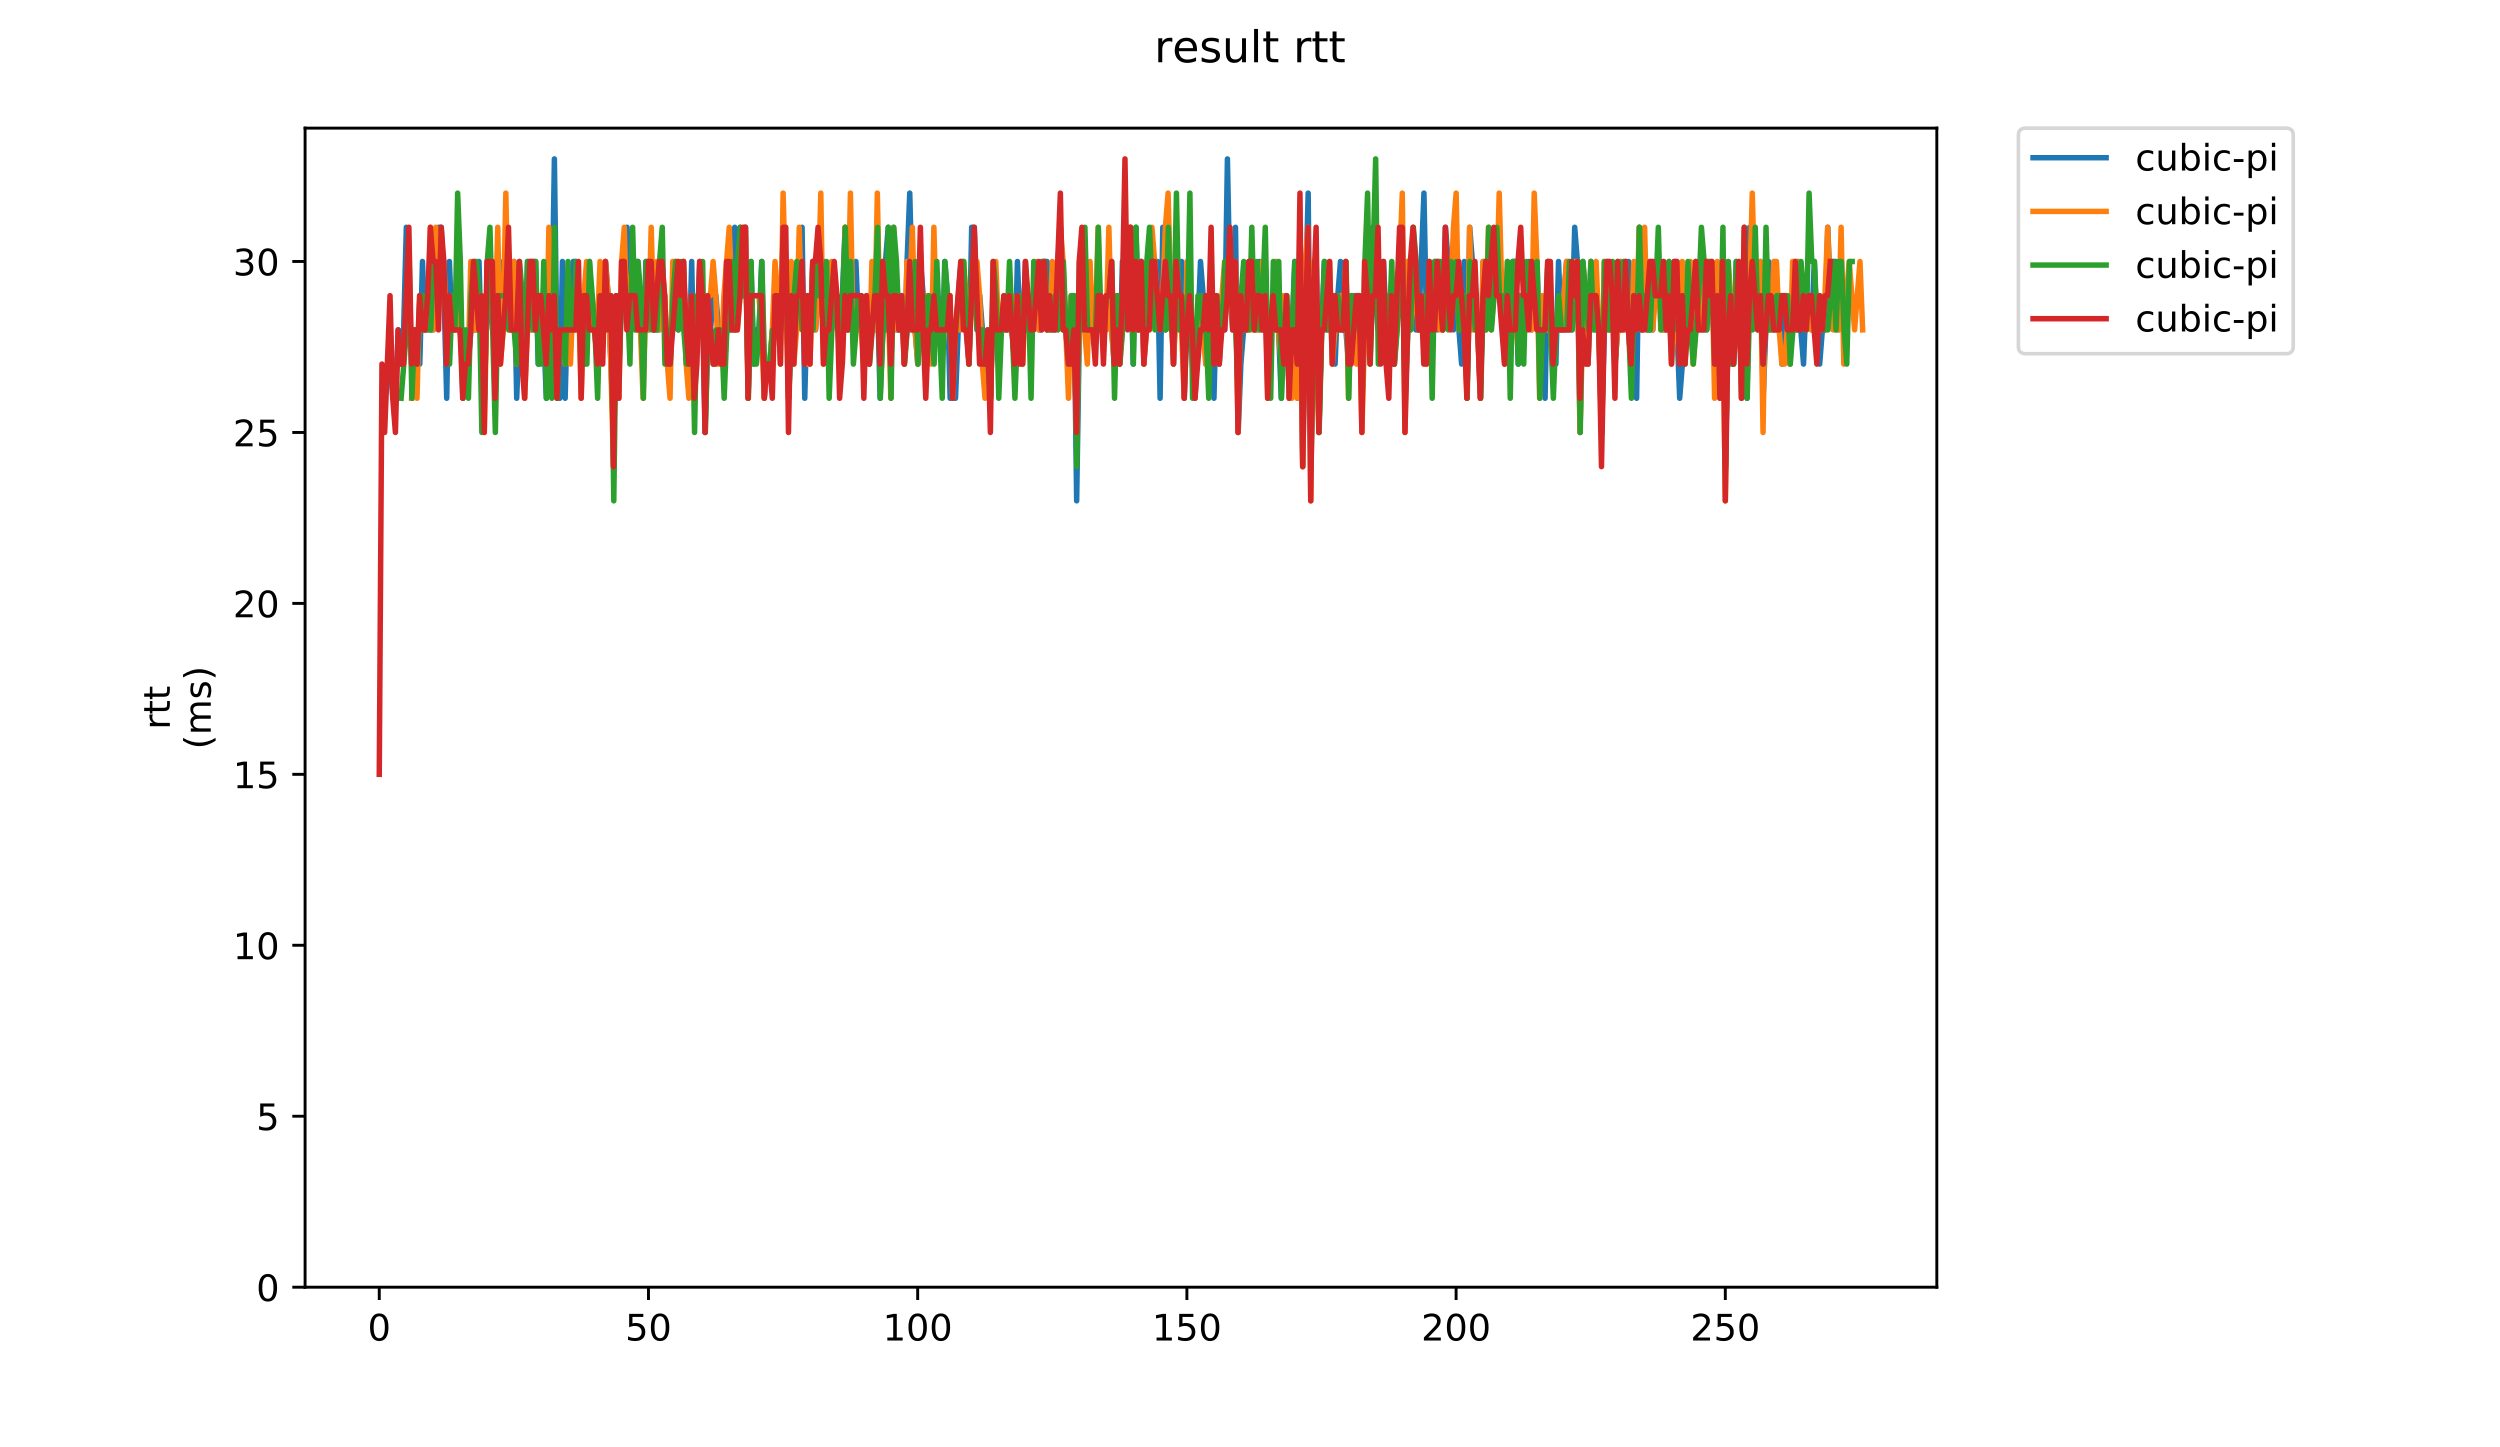 <?xml version="1.0" encoding="utf-8" standalone="no"?>
<!DOCTYPE svg PUBLIC "-//W3C//DTD SVG 1.1//EN"
  "http://www.w3.org/Graphics/SVG/1.1/DTD/svg11.dtd">
<!-- Created with matplotlib (https://matplotlib.org/) -->
<svg height="396pt" version="1.1" viewBox="0 0 684 396" width="684pt" xmlns="http://www.w3.org/2000/svg" xmlns:xlink="http://www.w3.org/1999/xlink">
 <defs>
  <style type="text/css">
*{stroke-linecap:butt;stroke-linejoin:round;}
  </style>
 </defs>
 <g id="figure_1">
  <g id="patch_1">
   <path d="M 0 396 
L 684 396 
L 684 0 
L 0 0 
z
" style="fill:#ffffff;"/>
  </g>
  <g id="axes_1">
   <g id="patch_2">
    <path d="M 83.472 352.174 
L 529.913 352.174 
L 529.913 35.062 
L 83.472 35.062 
z
" style="fill:#ffffff;"/>
   </g>
   <g id="matplotlib.axis_1">
    <g id="xtick_1">
     <g id="line2d_1">
      <defs>
       <path d="M 0 0 
L 0 3.5 
" id="ma4376bf553" style="stroke:#000000;stroke-width:0.8;"/>
      </defs>
      <g>
       <use style="stroke:#000000;stroke-width:0.8;" x="103.765" xlink:href="#ma4376bf553" y="352.174"/>
      </g>
     </g>
     <g id="text_1">
      <!-- 0 -->
      <defs>
       <path d="M 31.781 66.406 
Q 24.172 66.406 20.328 58.906 
Q 16.5 51.422 16.5 36.375 
Q 16.5 21.391 20.328 13.891 
Q 24.172 6.391 31.781 6.391 
Q 39.453 6.391 43.281 13.891 
Q 47.125 21.391 47.125 36.375 
Q 47.125 51.422 43.281 58.906 
Q 39.453 66.406 31.781 66.406 
z
M 31.781 74.219 
Q 44.047 74.219 50.516 64.516 
Q 56.984 54.828 56.984 36.375 
Q 56.984 17.969 50.516 8.266 
Q 44.047 -1.422 31.781 -1.422 
Q 19.531 -1.422 13.062 8.266 
Q 6.594 17.969 6.594 36.375 
Q 6.594 54.828 13.062 64.516 
Q 19.531 74.219 31.781 74.219 
z
" id="DejaVuSans-48"/>
      </defs>
      <g transform="translate(100.584 366.773)scale(0.1 -0.1)">
       <use xlink:href="#DejaVuSans-48"/>
      </g>
     </g>
    </g>
    <g id="xtick_2">
     <g id="line2d_2">
      <g>
       <use style="stroke:#000000;stroke-width:0.8;" x="177.421" xlink:href="#ma4376bf553" y="352.174"/>
      </g>
     </g>
     <g id="text_2">
      <!-- 50 -->
      <defs>
       <path d="M 10.797 72.906 
L 49.516 72.906 
L 49.516 64.594 
L 19.828 64.594 
L 19.828 46.734 
Q 21.969 47.469 24.109 47.828 
Q 26.266 48.188 28.422 48.188 
Q 40.625 48.188 47.75 41.5 
Q 54.891 34.812 54.891 23.391 
Q 54.891 11.625 47.562 5.094 
Q 40.234 -1.422 26.906 -1.422 
Q 22.312 -1.422 17.547 -0.641 
Q 12.797 0.141 7.719 1.703 
L 7.719 11.625 
Q 12.109 9.234 16.797 8.062 
Q 21.484 6.891 26.703 6.891 
Q 35.156 6.891 40.078 11.328 
Q 45.016 15.766 45.016 23.391 
Q 45.016 31 40.078 35.438 
Q 35.156 39.891 26.703 39.891 
Q 22.75 39.891 18.812 39.016 
Q 14.891 38.141 10.797 36.281 
z
" id="DejaVuSans-53"/>
      </defs>
      <g transform="translate(171.059 366.773)scale(0.1 -0.1)">
       <use xlink:href="#DejaVuSans-53"/>
       <use x="63.623" xlink:href="#DejaVuSans-48"/>
      </g>
     </g>
    </g>
    <g id="xtick_3">
     <g id="line2d_3">
      <g>
       <use style="stroke:#000000;stroke-width:0.8;" x="251.077" xlink:href="#ma4376bf553" y="352.174"/>
      </g>
     </g>
     <g id="text_3">
      <!-- 100 -->
      <defs>
       <path d="M 12.406 8.297 
L 28.516 8.297 
L 28.516 63.922 
L 10.984 60.406 
L 10.984 69.391 
L 28.422 72.906 
L 38.281 72.906 
L 38.281 8.297 
L 54.391 8.297 
L 54.391 0 
L 12.406 0 
z
" id="DejaVuSans-49"/>
      </defs>
      <g transform="translate(241.533 366.773)scale(0.1 -0.1)">
       <use xlink:href="#DejaVuSans-49"/>
       <use x="63.623" xlink:href="#DejaVuSans-48"/>
       <use x="127.246" xlink:href="#DejaVuSans-48"/>
      </g>
     </g>
    </g>
    <g id="xtick_4">
     <g id="line2d_4">
      <g>
       <use style="stroke:#000000;stroke-width:0.8;" x="324.733" xlink:href="#ma4376bf553" y="352.174"/>
      </g>
     </g>
     <g id="text_4">
      <!-- 150 -->
      <g transform="translate(315.189 366.773)scale(0.1 -0.1)">
       <use xlink:href="#DejaVuSans-49"/>
       <use x="63.623" xlink:href="#DejaVuSans-53"/>
       <use x="127.246" xlink:href="#DejaVuSans-48"/>
      </g>
     </g>
    </g>
    <g id="xtick_5">
     <g id="line2d_5">
      <g>
       <use style="stroke:#000000;stroke-width:0.8;" x="398.389" xlink:href="#ma4376bf553" y="352.174"/>
      </g>
     </g>
     <g id="text_5">
      <!-- 200 -->
      <defs>
       <path d="M 19.188 8.297 
L 53.609 8.297 
L 53.609 0 
L 7.328 0 
L 7.328 8.297 
Q 12.938 14.109 22.625 23.891 
Q 32.328 33.688 34.812 36.531 
Q 39.547 41.844 41.422 45.531 
Q 43.312 49.219 43.312 52.781 
Q 43.312 58.594 39.234 62.25 
Q 35.156 65.922 28.609 65.922 
Q 23.969 65.922 18.812 64.312 
Q 13.672 62.703 7.812 59.422 
L 7.812 69.391 
Q 13.766 71.781 18.938 73 
Q 24.125 74.219 28.422 74.219 
Q 39.75 74.219 46.484 68.547 
Q 53.219 62.891 53.219 53.422 
Q 53.219 48.922 51.531 44.891 
Q 49.859 40.875 45.406 35.406 
Q 44.188 33.984 37.641 27.219 
Q 31.109 20.453 19.188 8.297 
z
" id="DejaVuSans-50"/>
      </defs>
      <g transform="translate(388.846 366.773)scale(0.1 -0.1)">
       <use xlink:href="#DejaVuSans-50"/>
       <use x="63.623" xlink:href="#DejaVuSans-48"/>
       <use x="127.246" xlink:href="#DejaVuSans-48"/>
      </g>
     </g>
    </g>
    <g id="xtick_6">
     <g id="line2d_6">
      <g>
       <use style="stroke:#000000;stroke-width:0.8;" x="472.045" xlink:href="#ma4376bf553" y="352.174"/>
      </g>
     </g>
     <g id="text_6">
      <!-- 250 -->
      <g transform="translate(462.502 366.773)scale(0.1 -0.1)">
       <use xlink:href="#DejaVuSans-50"/>
       <use x="63.623" xlink:href="#DejaVuSans-53"/>
       <use x="127.246" xlink:href="#DejaVuSans-48"/>
      </g>
     </g>
    </g>
   </g>
   <g id="matplotlib.axis_2">
    <g id="ytick_1">
     <g id="line2d_7">
      <defs>
       <path d="M 0 0 
L -3.5 0 
" id="m82607d189e" style="stroke:#000000;stroke-width:0.8;"/>
      </defs>
      <g>
       <use style="stroke:#000000;stroke-width:0.8;" x="83.472" xlink:href="#m82607d189e" y="352.174"/>
      </g>
     </g>
     <g id="text_7">
      <!-- 0 -->
      <g transform="translate(70.11 355.973)scale(0.1 -0.1)">
       <use xlink:href="#DejaVuSans-48"/>
      </g>
     </g>
    </g>
    <g id="ytick_2">
     <g id="line2d_8">
      <g>
       <use style="stroke:#000000;stroke-width:0.8;" x="83.472" xlink:href="#m82607d189e" y="305.403"/>
      </g>
     </g>
     <g id="text_8">
      <!-- 5 -->
      <g transform="translate(70.11 309.202)scale(0.1 -0.1)">
       <use xlink:href="#DejaVuSans-53"/>
      </g>
     </g>
    </g>
    <g id="ytick_3">
     <g id="line2d_9">
      <g>
       <use style="stroke:#000000;stroke-width:0.8;" x="83.472" xlink:href="#m82607d189e" y="258.631"/>
      </g>
     </g>
     <g id="text_9">
      <!-- 10 -->
      <g transform="translate(63.747 262.43)scale(0.1 -0.1)">
       <use xlink:href="#DejaVuSans-49"/>
       <use x="63.623" xlink:href="#DejaVuSans-48"/>
      </g>
     </g>
    </g>
    <g id="ytick_4">
     <g id="line2d_10">
      <g>
       <use style="stroke:#000000;stroke-width:0.8;" x="83.472" xlink:href="#m82607d189e" y="211.859"/>
      </g>
     </g>
     <g id="text_10">
      <!-- 15 -->
      <g transform="translate(63.747 215.658)scale(0.1 -0.1)">
       <use xlink:href="#DejaVuSans-49"/>
       <use x="63.623" xlink:href="#DejaVuSans-53"/>
      </g>
     </g>
    </g>
    <g id="ytick_5">
     <g id="line2d_11">
      <g>
       <use style="stroke:#000000;stroke-width:0.8;" x="83.472" xlink:href="#m82607d189e" y="165.088"/>
      </g>
     </g>
     <g id="text_11">
      <!-- 20 -->
      <g transform="translate(63.747 168.887)scale(0.1 -0.1)">
       <use xlink:href="#DejaVuSans-50"/>
       <use x="63.623" xlink:href="#DejaVuSans-48"/>
      </g>
     </g>
    </g>
    <g id="ytick_6">
     <g id="line2d_12">
      <g>
       <use style="stroke:#000000;stroke-width:0.8;" x="83.472" xlink:href="#m82607d189e" y="118.316"/>
      </g>
     </g>
     <g id="text_12">
      <!-- 25 -->
      <g transform="translate(63.747 122.115)scale(0.1 -0.1)">
       <use xlink:href="#DejaVuSans-50"/>
       <use x="63.623" xlink:href="#DejaVuSans-53"/>
      </g>
     </g>
    </g>
    <g id="ytick_7">
     <g id="line2d_13">
      <g>
       <use style="stroke:#000000;stroke-width:0.8;" x="83.472" xlink:href="#m82607d189e" y="71.544"/>
      </g>
     </g>
     <g id="text_13">
      <!-- 30 -->
      <defs>
       <path d="M 40.578 39.312 
Q 47.656 37.797 51.625 33 
Q 55.609 28.219 55.609 21.188 
Q 55.609 10.406 48.188 4.484 
Q 40.766 -1.422 27.094 -1.422 
Q 22.516 -1.422 17.656 -0.516 
Q 12.797 0.391 7.625 2.203 
L 7.625 11.719 
Q 11.719 9.328 16.594 8.109 
Q 21.484 6.891 26.812 6.891 
Q 36.078 6.891 40.938 10.547 
Q 45.797 14.203 45.797 21.188 
Q 45.797 27.641 41.281 31.266 
Q 36.766 34.906 28.719 34.906 
L 20.219 34.906 
L 20.219 43.016 
L 29.109 43.016 
Q 36.375 43.016 40.234 45.922 
Q 44.094 48.828 44.094 54.297 
Q 44.094 59.906 40.109 62.906 
Q 36.141 65.922 28.719 65.922 
Q 24.656 65.922 20.016 65.031 
Q 15.375 64.156 9.812 62.312 
L 9.812 71.094 
Q 15.438 72.656 20.344 73.438 
Q 25.25 74.219 29.594 74.219 
Q 40.828 74.219 47.359 69.109 
Q 53.906 64.016 53.906 55.328 
Q 53.906 49.266 50.438 45.094 
Q 46.969 40.922 40.578 39.312 
z
" id="DejaVuSans-51"/>
      </defs>
      <g transform="translate(63.747 75.344)scale(0.1 -0.1)">
       <use xlink:href="#DejaVuSans-51"/>
       <use x="63.623" xlink:href="#DejaVuSans-48"/>
      </g>
     </g>
    </g>
    <g id="text_14">
     <!-- rtt -->
     <defs>
      <path d="M 41.109 46.297 
Q 39.594 47.172 37.812 47.578 
Q 36.031 48 33.891 48 
Q 26.266 48 22.188 43.047 
Q 18.109 38.094 18.109 28.812 
L 18.109 0 
L 9.078 0 
L 9.078 54.688 
L 18.109 54.688 
L 18.109 46.188 
Q 20.953 51.172 25.484 53.578 
Q 30.031 56 36.531 56 
Q 37.453 56 38.578 55.875 
Q 39.703 55.766 41.062 55.516 
z
" id="DejaVuSans-114"/>
      <path d="M 18.312 70.219 
L 18.312 54.688 
L 36.812 54.688 
L 36.812 47.703 
L 18.312 47.703 
L 18.312 18.016 
Q 18.312 11.328 20.141 9.422 
Q 21.969 7.516 27.594 7.516 
L 36.812 7.516 
L 36.812 0 
L 27.594 0 
Q 17.188 0 13.234 3.875 
Q 9.281 7.766 9.281 18.016 
L 9.281 47.703 
L 2.688 47.703 
L 2.688 54.688 
L 9.281 54.688 
L 9.281 70.219 
z
" id="DejaVuSans-116"/>
     </defs>
     <g transform="translate(46.47 199.594)rotate(-90)scale(0.1 -0.1)">
      <use xlink:href="#DejaVuSans-114"/>
      <use x="41.113" xlink:href="#DejaVuSans-116"/>
      <use x="80.322" xlink:href="#DejaVuSans-116"/>
     </g>
     <!-- (ms) -->
     <defs>
      <path d="M 31 75.875 
Q 24.469 64.656 21.281 53.656 
Q 18.109 42.672 18.109 31.391 
Q 18.109 20.125 21.312 9.062 
Q 24.516 -2 31 -13.188 
L 23.188 -13.188 
Q 15.875 -1.703 12.234 9.375 
Q 8.594 20.453 8.594 31.391 
Q 8.594 42.281 12.203 53.312 
Q 15.828 64.359 23.188 75.875 
z
" id="DejaVuSans-40"/>
      <path d="M 52 44.188 
Q 55.375 50.25 60.062 53.125 
Q 64.75 56 71.094 56 
Q 79.641 56 84.281 50.016 
Q 88.922 44.047 88.922 33.016 
L 88.922 0 
L 79.891 0 
L 79.891 32.719 
Q 79.891 40.578 77.094 44.375 
Q 74.312 48.188 68.609 48.188 
Q 61.625 48.188 57.562 43.547 
Q 53.516 38.922 53.516 30.906 
L 53.516 0 
L 44.484 0 
L 44.484 32.719 
Q 44.484 40.625 41.703 44.406 
Q 38.922 48.188 33.109 48.188 
Q 26.219 48.188 22.156 43.531 
Q 18.109 38.875 18.109 30.906 
L 18.109 0 
L 9.078 0 
L 9.078 54.688 
L 18.109 54.688 
L 18.109 46.188 
Q 21.188 51.219 25.484 53.609 
Q 29.781 56 35.688 56 
Q 41.656 56 45.828 52.969 
Q 50 49.953 52 44.188 
z
" id="DejaVuSans-109"/>
      <path d="M 44.281 53.078 
L 44.281 44.578 
Q 40.484 46.531 36.375 47.5 
Q 32.281 48.484 27.875 48.484 
Q 21.188 48.484 17.844 46.438 
Q 14.5 44.391 14.5 40.281 
Q 14.5 37.156 16.891 35.375 
Q 19.281 33.594 26.516 31.984 
L 29.594 31.297 
Q 39.156 29.25 43.188 25.516 
Q 47.219 21.781 47.219 15.094 
Q 47.219 7.469 41.188 3.016 
Q 35.156 -1.422 24.609 -1.422 
Q 20.219 -1.422 15.453 -0.562 
Q 10.688 0.297 5.422 2 
L 5.422 11.281 
Q 10.406 8.688 15.234 7.391 
Q 20.062 6.109 24.812 6.109 
Q 31.156 6.109 34.562 8.281 
Q 37.984 10.453 37.984 14.406 
Q 37.984 18.062 35.516 20.016 
Q 33.062 21.969 24.703 23.781 
L 21.578 24.516 
Q 13.234 26.266 9.516 29.906 
Q 5.812 33.547 5.812 39.891 
Q 5.812 47.609 11.281 51.797 
Q 16.75 56 26.812 56 
Q 31.781 56 36.172 55.266 
Q 40.578 54.547 44.281 53.078 
z
" id="DejaVuSans-115"/>
      <path d="M 8.016 75.875 
L 15.828 75.875 
Q 23.141 64.359 26.781 53.312 
Q 30.422 42.281 30.422 31.391 
Q 30.422 20.453 26.781 9.375 
Q 23.141 -1.703 15.828 -13.188 
L 8.016 -13.188 
Q 14.5 -2 17.703 9.062 
Q 20.906 20.125 20.906 31.391 
Q 20.906 42.672 17.703 53.656 
Q 14.5 64.656 8.016 75.875 
z
" id="DejaVuSans-41"/>
     </defs>
     <g transform="translate(57.668 204.995)rotate(-90)scale(0.1 -0.1)">
      <use xlink:href="#DejaVuSans-40"/>
      <use x="39.014" xlink:href="#DejaVuSans-109"/>
      <use x="136.426" xlink:href="#DejaVuSans-115"/>
      <use x="188.525" xlink:href="#DejaVuSans-41"/>
     </g>
    </g>
   </g>
   <g id="line2d_14">
    <path clip-path="url(#pa58fb6362e)" d="M 106.75 99.607 
L 107.486 108.962 
L 108.223 108.962 
L 108.959 90.253 
L 109.696 99.607 
L 110.432 90.253 
L 111.169 62.19 
L 112.642 99.607 
L 113.379 90.253 
L 114.115 99.607 
L 114.852 99.607 
L 115.588 71.544 
L 116.325 90.253 
L 117.061 80.899 
L 117.798 90.253 
L 118.535 90.253 
L 119.271 80.899 
L 120.008 62.19 
L 120.744 62.19 
L 121.481 80.899 
L 122.217 108.962 
L 122.954 71.544 
L 123.691 90.253 
L 124.427 90.253 
L 125.164 71.544 
L 125.9 80.899 
L 126.637 108.962 
L 127.373 99.607 
L 128.11 99.607 
L 128.846 90.253 
L 130.32 90.253 
L 131.056 71.544 
L 131.793 99.607 
L 132.529 108.962 
L 133.266 80.899 
L 134.002 80.899 
L 134.739 90.253 
L 135.475 90.253 
L 136.212 80.899 
L 136.949 80.899 
L 137.685 71.544 
L 138.422 80.899 
L 139.158 71.544 
L 139.895 90.253 
L 140.631 71.544 
L 141.368 108.962 
L 142.105 90.253 
L 142.841 90.253 
L 143.578 99.607 
L 144.314 71.544 
L 145.051 90.253 
L 145.787 71.544 
L 146.524 71.544 
L 147.26 99.607 
L 147.997 80.899 
L 148.734 90.253 
L 149.47 108.962 
L 150.207 80.899 
L 150.943 90.253 
L 151.68 43.481 
L 152.416 99.607 
L 153.153 108.962 
L 153.89 71.544 
L 154.626 108.962 
L 155.363 80.899 
L 156.099 90.253 
L 156.836 71.544 
L 157.572 71.544 
L 158.309 80.899 
L 159.045 99.607 
L 159.782 99.607 
L 160.519 80.899 
L 161.255 71.544 
L 161.992 90.253 
L 162.728 90.253 
L 163.465 99.607 
L 164.201 99.607 
L 164.938 90.253 
L 165.674 71.544 
L 166.411 80.899 
L 167.884 118.316 
L 168.621 90.253 
L 169.357 99.607 
L 170.094 80.899 
L 171.567 62.19 
L 172.304 80.899 
L 173.04 80.899 
L 173.777 71.544 
L 174.513 71.544 
L 175.25 90.253 
L 175.986 99.607 
L 176.723 71.544 
L 177.459 90.253 
L 178.196 71.544 
L 178.933 90.253 
L 180.406 90.253 
L 181.142 80.899 
L 181.879 80.899 
L 182.615 99.607 
L 183.352 90.253 
L 184.088 90.253 
L 184.825 80.899 
L 185.562 90.253 
L 187.035 71.544 
L 187.771 99.607 
L 188.508 99.607 
L 189.244 71.544 
L 189.981 108.962 
L 191.454 71.544 
L 192.191 80.899 
L 192.927 118.316 
L 193.664 90.253 
L 194.4 90.253 
L 195.137 80.899 
L 195.873 80.899 
L 196.61 90.253 
L 197.347 90.253 
L 198.083 99.607 
L 198.82 90.253 
L 200.293 90.253 
L 201.029 62.19 
L 201.766 71.544 
L 202.502 62.19 
L 203.239 80.899 
L 203.976 62.19 
L 204.712 108.962 
L 205.449 71.544 
L 206.185 99.607 
L 206.922 90.253 
L 207.658 90.253 
L 208.395 71.544 
L 209.132 108.962 
L 209.868 99.607 
L 210.605 99.607 
L 211.341 90.253 
L 212.078 90.253 
L 212.814 80.899 
L 213.551 90.253 
L 214.287 62.19 
L 215.024 71.544 
L 215.761 108.962 
L 216.497 90.253 
L 217.234 80.899 
L 217.97 90.253 
L 218.707 80.899 
L 219.443 62.19 
L 220.18 108.962 
L 220.917 80.899 
L 221.653 90.253 
L 222.39 71.544 
L 223.126 90.253 
L 223.863 80.899 
L 224.599 80.899 
L 225.336 71.544 
L 226.809 90.253 
L 227.546 90.253 
L 228.282 80.899 
L 229.019 80.899 
L 229.755 99.607 
L 231.228 62.19 
L 231.965 90.253 
L 232.701 80.899 
L 233.438 80.899 
L 234.175 71.544 
L 234.911 90.253 
L 235.648 80.899 
L 236.384 99.607 
L 237.121 80.899 
L 237.857 99.607 
L 238.594 80.899 
L 239.331 90.253 
L 240.067 80.899 
L 240.804 108.962 
L 242.277 71.544 
L 243.013 62.19 
L 243.75 99.607 
L 244.486 80.899 
L 245.223 90.253 
L 245.96 90.253 
L 246.696 80.899 
L 247.433 99.607 
L 248.169 71.544 
L 248.906 52.836 
L 249.642 80.899 
L 251.115 99.607 
L 251.852 71.544 
L 253.325 90.253 
L 254.062 80.899 
L 254.798 90.253 
L 255.535 90.253 
L 256.271 80.899 
L 257.745 99.607 
L 258.481 71.544 
L 259.218 80.899 
L 259.954 108.962 
L 261.427 108.962 
L 262.164 90.253 
L 262.9 80.899 
L 264.374 80.899 
L 265.11 99.607 
L 265.847 62.19 
L 266.583 62.19 
L 267.32 90.253 
L 268.056 80.899 
L 269.529 99.607 
L 270.266 90.253 
L 271.003 108.962 
L 271.739 80.899 
L 272.476 90.253 
L 274.685 90.253 
L 275.422 80.899 
L 276.159 90.253 
L 276.895 90.253 
L 277.632 99.607 
L 278.368 71.544 
L 279.105 90.253 
L 279.841 90.253 
L 280.578 71.544 
L 281.314 90.253 
L 282.788 90.253 
L 283.524 80.899 
L 284.261 90.253 
L 284.997 90.253 
L 285.734 71.544 
L 286.47 71.544 
L 287.207 90.253 
L 287.944 80.899 
L 288.68 90.253 
L 289.417 71.544 
L 290.153 62.19 
L 290.89 90.253 
L 291.626 90.253 
L 292.363 99.607 
L 293.099 80.899 
L 293.836 80.899 
L 294.573 137.025 
L 295.309 90.253 
L 296.046 90.253 
L 296.782 80.899 
L 297.519 90.253 
L 298.255 80.899 
L 298.992 90.253 
L 299.728 90.253 
L 300.465 80.899 
L 301.202 90.253 
L 302.675 90.253 
L 303.411 80.899 
L 304.884 99.607 
L 305.621 80.899 
L 306.358 99.607 
L 307.094 71.544 
L 307.831 80.899 
L 308.567 80.899 
L 309.304 71.544 
L 310.04 99.607 
L 310.777 62.19 
L 311.513 90.253 
L 312.25 71.544 
L 312.987 99.607 
L 313.723 80.899 
L 314.46 71.544 
L 315.196 80.899 
L 315.933 80.899 
L 316.669 71.544 
L 317.406 108.962 
L 318.142 62.19 
L 318.879 90.253 
L 319.616 80.899 
L 320.352 80.899 
L 321.089 99.607 
L 321.825 80.899 
L 322.562 80.899 
L 323.298 71.544 
L 324.035 108.962 
L 324.772 80.899 
L 325.508 80.899 
L 326.245 99.607 
L 326.981 108.962 
L 328.454 71.544 
L 329.191 80.899 
L 329.927 99.607 
L 330.664 99.607 
L 331.401 80.899 
L 332.137 108.962 
L 332.874 80.899 
L 333.61 99.607 
L 334.347 80.899 
L 335.083 90.253 
L 335.82 43.481 
L 336.556 80.899 
L 337.293 90.253 
L 338.03 62.19 
L 338.766 118.316 
L 339.503 99.607 
L 341.712 71.544 
L 343.186 90.253 
L 343.922 90.253 
L 344.659 71.544 
L 345.395 90.253 
L 346.132 71.544 
L 346.868 99.607 
L 347.605 90.253 
L 348.341 90.253 
L 349.078 71.544 
L 350.551 108.962 
L 351.288 80.899 
L 352.024 90.253 
L 352.761 108.962 
L 354.234 71.544 
L 354.971 108.962 
L 355.707 80.899 
L 356.444 127.67 
L 357.18 80.899 
L 357.917 52.836 
L 358.653 127.67 
L 359.39 80.899 
L 360.126 71.544 
L 360.863 118.316 
L 361.6 90.253 
L 362.336 71.544 
L 363.073 90.253 
L 363.809 90.253 
L 364.546 80.899 
L 365.282 99.607 
L 366.019 80.899 
L 366.755 71.544 
L 367.492 90.253 
L 368.229 90.253 
L 368.965 99.607 
L 369.702 80.899 
L 370.438 80.899 
L 371.175 90.253 
L 371.911 90.253 
L 372.648 108.962 
L 373.385 90.253 
L 374.121 90.253 
L 374.858 80.899 
L 375.594 62.19 
L 376.331 80.899 
L 377.067 90.253 
L 377.804 90.253 
L 378.54 71.544 
L 379.277 90.253 
L 380.014 90.253 
L 380.75 99.607 
L 381.487 99.607 
L 382.223 80.899 
L 382.96 80.899 
L 383.696 62.19 
L 384.433 108.962 
L 385.169 71.544 
L 385.906 71.544 
L 387.379 90.253 
L 388.116 90.253 
L 389.589 52.836 
L 390.325 90.253 
L 391.799 90.253 
L 392.535 71.544 
L 393.272 90.253 
L 394.008 80.899 
L 394.745 90.253 
L 395.481 62.19 
L 397.691 90.253 
L 398.428 80.899 
L 399.901 99.607 
L 400.637 71.544 
L 401.374 108.962 
L 402.11 62.19 
L 404.32 90.253 
L 405.057 108.962 
L 405.793 71.544 
L 406.53 71.544 
L 407.266 80.899 
L 408.003 80.899 
L 408.739 71.544 
L 409.476 80.899 
L 410.213 71.544 
L 410.949 80.899 
L 411.686 99.607 
L 412.422 90.253 
L 413.159 90.253 
L 413.895 71.544 
L 414.632 71.544 
L 415.368 99.607 
L 416.105 80.899 
L 416.842 80.899 
L 417.578 90.253 
L 418.315 71.544 
L 419.051 90.253 
L 420.524 71.544 
L 421.261 99.607 
L 421.998 99.607 
L 422.734 108.962 
L 423.471 71.544 
L 424.207 90.253 
L 424.944 99.607 
L 425.68 99.607 
L 426.417 71.544 
L 427.153 90.253 
L 428.627 71.544 
L 429.363 90.253 
L 430.1 90.253 
L 430.836 62.19 
L 431.573 71.544 
L 432.309 118.316 
L 433.046 71.544 
L 433.782 80.899 
L 434.519 99.607 
L 435.256 71.544 
L 436.729 90.253 
L 437.465 90.253 
L 438.202 118.316 
L 438.938 90.253 
L 439.675 71.544 
L 440.412 90.253 
L 441.148 80.899 
L 441.885 99.607 
L 442.621 90.253 
L 443.358 71.544 
L 444.831 90.253 
L 445.567 71.544 
L 446.304 99.607 
L 447.041 80.899 
L 447.777 108.962 
L 448.514 62.19 
L 449.25 90.253 
L 449.987 80.899 
L 450.723 90.253 
L 452.196 90.253 
L 452.933 71.544 
L 454.406 71.544 
L 455.143 90.253 
L 455.879 80.899 
L 456.616 90.253 
L 457.352 90.253 
L 458.089 71.544 
L 459.562 108.962 
L 460.299 99.607 
L 461.035 80.899 
L 461.772 90.253 
L 462.508 90.253 
L 463.981 71.544 
L 464.718 90.253 
L 465.455 71.544 
L 466.191 90.253 
L 466.928 90.253 
L 467.664 80.899 
L 468.401 80.899 
L 469.137 90.253 
L 469.874 80.899 
L 470.61 99.607 
L 471.347 71.544 
L 472.084 127.67 
L 472.82 90.253 
L 473.557 80.899 
L 474.293 99.607 
L 475.03 71.544 
L 475.766 80.899 
L 476.503 108.962 
L 477.24 80.899 
L 477.976 108.962 
L 478.713 62.19 
L 479.449 80.899 
L 480.922 80.899 
L 481.659 71.544 
L 482.395 108.962 
L 483.869 71.544 
L 484.605 80.899 
L 485.342 80.899 
L 486.078 90.253 
L 486.815 80.899 
L 487.551 99.607 
L 488.288 80.899 
L 489.025 80.899 
L 489.761 99.607 
L 490.498 80.899 
L 491.234 90.253 
L 491.971 71.544 
L 492.707 90.253 
L 493.444 99.607 
L 494.18 80.899 
L 494.917 80.899 
L 495.654 90.253 
L 496.39 71.544 
L 497.127 90.253 
L 497.863 99.607 
L 498.6 90.253 
L 499.336 90.253 
L 500.073 62.19 
L 500.809 80.899 
L 501.546 71.544 
L 502.283 71.544 
L 503.019 90.253 
L 503.756 71.544 
L 503.756 71.544 
" style="fill:none;stroke:#1f77b4;stroke-linecap:square;stroke-width:1.5;"/>
   </g>
   <g id="line2d_15">
    <path clip-path="url(#pa58fb6362e)" d="M 112.614 108.962 
L 113.351 90.253 
L 114.087 108.962 
L 114.824 80.899 
L 115.56 90.253 
L 117.033 90.253 
L 117.77 62.19 
L 118.507 90.253 
L 119.243 62.19 
L 119.98 80.899 
L 120.716 80.899 
L 121.453 71.544 
L 122.189 90.253 
L 122.926 80.899 
L 123.663 90.253 
L 124.399 80.899 
L 125.136 90.253 
L 125.872 90.253 
L 126.609 99.607 
L 128.082 99.607 
L 128.818 71.544 
L 129.555 90.253 
L 131.765 90.253 
L 132.501 118.316 
L 133.238 80.899 
L 133.974 80.899 
L 134.711 71.544 
L 135.448 90.253 
L 136.184 62.19 
L 136.921 99.607 
L 137.657 90.253 
L 138.394 52.836 
L 139.13 90.253 
L 139.867 90.253 
L 140.603 71.544 
L 141.34 99.607 
L 142.813 80.899 
L 143.55 108.962 
L 144.286 90.253 
L 146.496 90.253 
L 147.232 80.899 
L 147.969 80.899 
L 149.442 99.607 
L 150.179 62.19 
L 150.915 90.253 
L 151.652 80.899 
L 152.388 99.607 
L 153.125 90.253 
L 153.862 90.253 
L 154.598 99.607 
L 155.335 90.253 
L 156.071 99.607 
L 156.808 80.899 
L 157.544 90.253 
L 158.281 80.899 
L 159.017 108.962 
L 159.754 80.899 
L 160.491 71.544 
L 161.227 90.253 
L 161.964 80.899 
L 162.7 90.253 
L 163.437 90.253 
L 164.173 71.544 
L 164.91 90.253 
L 165.646 71.544 
L 166.383 80.899 
L 167.12 99.607 
L 167.856 127.67 
L 168.593 80.899 
L 169.329 108.962 
L 170.066 71.544 
L 170.802 62.19 
L 171.539 90.253 
L 173.012 71.544 
L 173.749 90.253 
L 175.222 90.253 
L 175.958 108.962 
L 176.695 80.899 
L 177.431 90.253 
L 178.168 62.19 
L 178.905 90.253 
L 179.641 71.544 
L 180.378 90.253 
L 181.114 71.544 
L 181.851 80.899 
L 182.587 99.607 
L 183.324 108.962 
L 184.06 71.544 
L 185.534 71.544 
L 186.27 80.899 
L 187.007 71.544 
L 187.743 99.607 
L 188.48 108.962 
L 189.216 80.899 
L 189.953 108.962 
L 190.69 90.253 
L 191.426 80.899 
L 192.163 80.899 
L 192.899 108.962 
L 193.636 80.899 
L 194.372 80.899 
L 195.109 71.544 
L 195.845 80.899 
L 196.582 99.607 
L 197.319 99.607 
L 198.055 80.899 
L 199.528 62.19 
L 200.265 80.899 
L 201.001 90.253 
L 201.738 90.253 
L 202.475 80.899 
L 203.211 80.899 
L 203.948 62.19 
L 204.684 108.962 
L 205.421 80.899 
L 207.63 80.899 
L 208.367 90.253 
L 209.104 108.962 
L 209.84 99.607 
L 210.577 99.607 
L 211.313 90.253 
L 212.05 71.544 
L 212.786 80.899 
L 213.523 99.607 
L 214.259 52.836 
L 215.733 108.962 
L 216.469 71.544 
L 217.206 99.607 
L 217.942 90.253 
L 218.679 62.19 
L 219.415 90.253 
L 220.152 90.253 
L 220.889 99.607 
L 221.625 99.607 
L 222.362 71.544 
L 223.098 90.253 
L 223.835 80.899 
L 224.571 52.836 
L 225.308 99.607 
L 226.044 80.899 
L 226.781 90.253 
L 227.518 71.544 
L 228.254 80.899 
L 228.991 80.899 
L 229.727 99.607 
L 230.464 99.607 
L 231.2 62.19 
L 231.937 90.253 
L 232.673 52.836 
L 233.41 90.253 
L 235.62 90.253 
L 236.356 99.607 
L 237.093 80.899 
L 237.829 99.607 
L 238.566 71.544 
L 239.303 90.253 
L 240.039 52.836 
L 240.776 90.253 
L 241.512 71.544 
L 242.249 90.253 
L 242.985 80.899 
L 243.722 108.962 
L 244.458 62.19 
L 245.195 90.253 
L 245.932 80.899 
L 246.668 80.899 
L 247.405 99.607 
L 248.141 71.544 
L 248.878 80.899 
L 249.614 62.19 
L 250.351 90.253 
L 251.087 99.607 
L 251.824 90.253 
L 252.561 90.253 
L 253.297 80.899 
L 254.034 80.899 
L 254.77 99.607 
L 255.507 62.19 
L 256.243 90.253 
L 256.98 90.253 
L 257.717 99.607 
L 259.19 80.899 
L 259.926 80.899 
L 260.663 108.962 
L 261.399 90.253 
L 262.872 90.253 
L 263.609 71.544 
L 264.346 80.899 
L 265.082 99.607 
L 265.819 80.899 
L 266.555 80.899 
L 267.292 71.544 
L 268.028 80.899 
L 268.765 99.607 
L 269.502 108.962 
L 270.238 90.253 
L 270.975 108.962 
L 271.711 80.899 
L 272.448 71.544 
L 273.184 90.253 
L 273.921 90.253 
L 274.657 80.899 
L 275.394 90.253 
L 276.131 90.253 
L 276.867 80.899 
L 277.604 99.607 
L 279.077 80.899 
L 279.813 99.607 
L 280.55 80.899 
L 281.286 90.253 
L 282.023 90.253 
L 283.496 71.544 
L 284.233 90.253 
L 284.969 71.544 
L 286.442 90.253 
L 287.179 90.253 
L 287.916 71.544 
L 289.389 90.253 
L 290.125 62.19 
L 290.862 71.544 
L 292.335 108.962 
L 293.071 80.899 
L 293.808 90.253 
L 294.545 118.316 
L 295.281 90.253 
L 296.018 71.544 
L 296.754 90.253 
L 297.491 99.607 
L 298.227 71.544 
L 298.964 90.253 
L 299.7 90.253 
L 300.437 62.19 
L 301.174 90.253 
L 302.647 90.253 
L 303.383 62.19 
L 304.12 90.253 
L 304.856 99.607 
L 305.593 80.899 
L 306.33 99.607 
L 307.066 90.253 
L 307.803 62.19 
L 309.276 62.19 
L 310.012 90.253 
L 310.749 80.899 
L 311.485 90.253 
L 312.222 71.544 
L 312.959 99.607 
L 313.695 90.253 
L 314.432 90.253 
L 315.168 62.19 
L 317.378 90.253 
L 318.114 80.899 
L 318.851 62.19 
L 319.588 52.836 
L 320.324 80.899 
L 321.061 99.607 
L 321.797 80.899 
L 322.534 90.253 
L 323.27 90.253 
L 324.007 108.962 
L 324.744 71.544 
L 326.217 90.253 
L 326.953 108.962 
L 327.69 90.253 
L 328.426 80.899 
L 329.899 99.607 
L 331.373 80.899 
L 332.109 90.253 
L 332.846 90.253 
L 333.582 99.607 
L 334.319 80.899 
L 335.055 71.544 
L 335.792 80.899 
L 336.529 71.544 
L 337.265 90.253 
L 338.002 71.544 
L 338.738 118.316 
L 339.475 80.899 
L 340.211 90.253 
L 342.421 90.253 
L 343.158 71.544 
L 343.894 90.253 
L 344.631 90.253 
L 345.367 71.544 
L 346.104 71.544 
L 346.84 108.962 
L 347.577 90.253 
L 348.313 90.253 
L 349.05 71.544 
L 349.787 90.253 
L 350.523 99.607 
L 351.26 80.899 
L 351.996 80.899 
L 352.733 108.962 
L 353.469 108.962 
L 354.206 90.253 
L 354.943 108.962 
L 355.679 71.544 
L 356.416 127.67 
L 357.152 71.544 
L 357.889 62.19 
L 358.625 137.025 
L 359.362 71.544 
L 360.098 90.253 
L 360.835 118.316 
L 361.572 90.253 
L 362.308 90.253 
L 363.781 71.544 
L 364.518 99.607 
L 365.254 90.253 
L 365.991 90.253 
L 366.727 80.899 
L 367.464 90.253 
L 368.201 71.544 
L 368.937 108.962 
L 369.674 80.899 
L 371.147 99.607 
L 371.883 80.899 
L 372.62 118.316 
L 373.357 90.253 
L 374.093 90.253 
L 374.83 80.899 
L 376.303 80.899 
L 377.039 71.544 
L 377.776 90.253 
L 378.512 90.253 
L 379.249 80.899 
L 379.986 90.253 
L 380.722 80.899 
L 381.459 99.607 
L 382.195 90.253 
L 383.668 52.836 
L 384.405 118.316 
L 385.141 71.544 
L 385.878 90.253 
L 386.615 80.899 
L 387.351 80.899 
L 388.088 90.253 
L 388.824 90.253 
L 389.561 80.899 
L 390.297 99.607 
L 391.771 80.899 
L 392.507 90.253 
L 393.244 80.899 
L 393.98 90.253 
L 394.717 90.253 
L 396.19 71.544 
L 396.926 80.899 
L 397.663 62.19 
L 398.4 52.836 
L 399.136 90.253 
L 399.873 80.899 
L 400.609 80.899 
L 401.346 108.962 
L 402.082 62.19 
L 402.819 90.253 
L 404.292 90.253 
L 405.029 108.962 
L 405.765 71.544 
L 406.502 90.253 
L 407.238 62.19 
L 407.975 90.253 
L 408.711 80.899 
L 409.448 80.899 
L 410.185 52.836 
L 410.921 80.899 
L 411.658 99.607 
L 412.394 71.544 
L 413.131 99.607 
L 413.867 90.253 
L 414.604 90.253 
L 415.34 80.899 
L 416.814 80.899 
L 417.55 90.253 
L 418.287 80.899 
L 419.023 90.253 
L 419.76 52.836 
L 420.496 71.544 
L 421.233 108.962 
L 421.97 80.899 
L 422.706 90.253 
L 424.179 90.253 
L 424.916 99.607 
L 425.652 90.253 
L 427.125 90.253 
L 428.599 71.544 
L 429.335 71.544 
L 430.072 80.899 
L 430.808 71.544 
L 431.545 71.544 
L 432.281 118.316 
L 433.018 90.253 
L 433.754 80.899 
L 434.491 99.607 
L 435.228 71.544 
L 435.964 90.253 
L 436.701 71.544 
L 437.437 90.253 
L 438.174 118.316 
L 438.91 71.544 
L 439.647 90.253 
L 440.384 71.544 
L 441.12 80.899 
L 441.857 99.607 
L 442.593 90.253 
L 443.33 71.544 
L 444.066 90.253 
L 445.539 90.253 
L 446.276 99.607 
L 447.013 71.544 
L 447.749 90.253 
L 448.486 62.19 
L 449.222 90.253 
L 449.959 62.19 
L 450.695 90.253 
L 451.432 71.544 
L 452.168 90.253 
L 453.642 71.544 
L 454.378 90.253 
L 455.851 90.253 
L 456.588 71.544 
L 457.324 99.607 
L 458.061 90.253 
L 458.798 71.544 
L 459.534 90.253 
L 460.271 71.544 
L 461.744 90.253 
L 462.48 71.544 
L 463.217 99.607 
L 464.69 80.899 
L 465.427 90.253 
L 466.163 71.544 
L 468.373 71.544 
L 469.109 108.962 
L 469.846 71.544 
L 470.583 108.962 
L 471.319 80.899 
L 472.056 137.025 
L 472.792 71.544 
L 473.529 80.899 
L 474.265 99.607 
L 475.002 90.253 
L 475.738 71.544 
L 476.475 108.962 
L 477.212 80.899 
L 477.948 90.253 
L 478.685 80.899 
L 479.421 52.836 
L 480.158 80.899 
L 480.894 80.899 
L 481.631 71.544 
L 482.367 118.316 
L 483.104 71.544 
L 483.841 90.253 
L 484.577 90.253 
L 485.314 71.544 
L 486.05 71.544 
L 486.787 90.253 
L 487.523 99.607 
L 488.26 99.607 
L 488.997 90.253 
L 489.733 99.607 
L 490.47 71.544 
L 491.943 71.544 
L 492.679 80.899 
L 493.416 80.899 
L 494.152 90.253 
L 494.889 80.899 
L 495.626 90.253 
L 498.572 90.253 
L 499.308 80.899 
L 500.045 62.19 
L 500.781 80.899 
L 501.518 90.253 
L 502.991 90.253 
L 503.728 62.19 
L 504.464 99.607 
L 505.201 80.899 
L 505.937 71.544 
L 507.411 90.253 
L 508.884 71.544 
L 509.62 90.253 
L 509.62 90.253 
" style="fill:none;stroke:#ff7f0e;stroke-linecap:square;stroke-width:1.5;"/>
   </g>
   <g id="line2d_16">
    <path clip-path="url(#pa58fb6362e)" d="M 109.744 108.962 
L 111.218 90.253 
L 111.954 71.544 
L 112.691 108.962 
L 113.427 90.253 
L 114.164 99.607 
L 114.9 80.899 
L 115.637 80.899 
L 116.374 90.253 
L 117.847 90.253 
L 118.583 71.544 
L 119.32 80.899 
L 121.529 80.899 
L 123.003 99.607 
L 123.739 80.899 
L 124.476 90.253 
L 125.212 52.836 
L 125.949 71.544 
L 126.685 108.962 
L 127.422 90.253 
L 128.159 108.962 
L 128.895 80.899 
L 129.632 71.544 
L 130.368 71.544 
L 131.105 80.899 
L 131.841 118.316 
L 132.578 108.962 
L 133.314 71.544 
L 134.051 62.19 
L 135.524 118.316 
L 136.261 80.899 
L 138.47 80.899 
L 139.207 90.253 
L 140.68 90.253 
L 141.417 99.607 
L 142.153 71.544 
L 142.89 80.899 
L 143.626 99.607 
L 144.363 71.544 
L 145.099 71.544 
L 145.836 90.253 
L 146.573 71.544 
L 147.309 99.607 
L 148.046 99.607 
L 148.782 71.544 
L 149.519 108.962 
L 150.255 80.899 
L 150.992 108.962 
L 151.728 62.19 
L 152.465 108.962 
L 153.202 90.253 
L 153.938 90.253 
L 154.675 99.607 
L 155.411 71.544 
L 156.148 90.253 
L 156.884 90.253 
L 157.621 71.544 
L 158.357 80.899 
L 159.094 99.607 
L 160.567 99.607 
L 161.304 71.544 
L 162.777 90.253 
L 163.513 108.962 
L 164.25 80.899 
L 164.987 90.253 
L 165.723 90.253 
L 166.46 80.899 
L 167.196 80.899 
L 167.933 137.025 
L 168.669 80.899 
L 169.406 99.607 
L 170.142 80.899 
L 171.616 80.899 
L 172.352 99.607 
L 173.089 62.19 
L 173.825 90.253 
L 174.562 71.544 
L 175.298 80.899 
L 176.035 108.962 
L 176.771 71.544 
L 177.508 71.544 
L 178.245 90.253 
L 179.718 90.253 
L 180.454 71.544 
L 181.191 62.19 
L 181.927 99.607 
L 182.664 90.253 
L 183.401 99.607 
L 184.137 80.899 
L 184.874 71.544 
L 185.61 90.253 
L 186.347 71.544 
L 187.083 90.253 
L 187.82 99.607 
L 188.556 99.607 
L 189.293 80.899 
L 190.03 118.316 
L 190.766 80.899 
L 191.503 90.253 
L 192.239 71.544 
L 192.976 118.316 
L 193.712 90.253 
L 194.449 90.253 
L 195.186 99.607 
L 195.922 90.253 
L 197.395 90.253 
L 198.132 108.962 
L 198.868 90.253 
L 199.605 90.253 
L 200.341 71.544 
L 201.078 90.253 
L 201.815 71.544 
L 202.551 62.19 
L 203.288 80.899 
L 204.024 71.544 
L 204.761 108.962 
L 205.497 71.544 
L 206.234 99.607 
L 206.97 99.607 
L 207.707 90.253 
L 208.444 71.544 
L 209.18 99.607 
L 210.653 99.607 
L 211.39 90.253 
L 213.6 90.253 
L 214.336 71.544 
L 215.073 71.544 
L 215.809 108.962 
L 216.546 90.253 
L 218.019 71.544 
L 219.492 90.253 
L 220.229 90.253 
L 220.965 80.899 
L 221.702 90.253 
L 222.438 90.253 
L 223.175 71.544 
L 223.911 80.899 
L 225.384 80.899 
L 226.121 71.544 
L 226.858 108.962 
L 227.594 90.253 
L 228.331 80.899 
L 229.067 80.899 
L 229.804 99.607 
L 231.277 62.19 
L 232.014 90.253 
L 232.75 71.544 
L 233.487 99.607 
L 234.96 80.899 
L 235.696 80.899 
L 236.433 99.607 
L 237.169 90.253 
L 237.906 99.607 
L 239.379 80.899 
L 240.116 62.19 
L 240.852 108.962 
L 241.589 90.253 
L 242.325 90.253 
L 243.062 62.19 
L 243.798 108.962 
L 244.535 62.19 
L 245.272 71.544 
L 246.008 90.253 
L 246.745 80.899 
L 247.481 99.607 
L 248.218 90.253 
L 249.691 90.253 
L 250.428 71.544 
L 251.164 99.607 
L 251.901 80.899 
L 252.637 80.899 
L 253.374 90.253 
L 254.11 80.899 
L 255.583 99.607 
L 256.32 71.544 
L 257.793 108.962 
L 258.53 71.544 
L 260.739 99.607 
L 262.949 71.544 
L 263.686 71.544 
L 264.422 90.253 
L 265.159 99.607 
L 265.895 71.544 
L 267.368 90.253 
L 268.842 90.253 
L 269.578 99.607 
L 270.315 99.607 
L 271.051 108.962 
L 271.788 71.544 
L 272.524 80.899 
L 273.261 108.962 
L 273.997 90.253 
L 275.471 90.253 
L 276.207 71.544 
L 277.68 108.962 
L 278.417 90.253 
L 279.153 80.899 
L 279.89 90.253 
L 280.627 90.253 
L 281.363 80.899 
L 282.1 108.962 
L 282.836 71.544 
L 283.573 80.899 
L 284.309 80.899 
L 285.046 71.544 
L 285.782 71.544 
L 286.519 90.253 
L 287.992 90.253 
L 288.729 80.899 
L 289.465 90.253 
L 290.938 71.544 
L 291.675 90.253 
L 292.411 99.607 
L 293.148 80.899 
L 293.885 80.899 
L 294.621 127.67 
L 295.358 71.544 
L 296.094 90.253 
L 296.831 62.19 
L 297.567 90.253 
L 299.777 90.253 
L 300.514 62.19 
L 301.25 90.253 
L 301.987 90.253 
L 302.723 80.899 
L 303.46 80.899 
L 304.196 71.544 
L 304.933 108.962 
L 305.67 80.899 
L 306.406 99.607 
L 307.879 80.899 
L 308.616 80.899 
L 309.352 62.19 
L 310.089 99.607 
L 310.825 62.19 
L 311.562 90.253 
L 312.299 71.544 
L 313.035 90.253 
L 313.772 71.544 
L 314.508 62.19 
L 315.245 80.899 
L 315.981 90.253 
L 316.718 80.899 
L 317.455 90.253 
L 318.191 80.899 
L 318.928 90.253 
L 319.664 62.19 
L 320.401 90.253 
L 321.137 90.253 
L 321.874 52.836 
L 322.61 90.253 
L 323.347 80.899 
L 324.084 99.607 
L 324.82 90.253 
L 325.557 52.836 
L 326.293 108.962 
L 327.03 99.607 
L 327.766 80.899 
L 328.503 80.899 
L 329.24 90.253 
L 329.976 90.253 
L 330.713 108.962 
L 331.449 80.899 
L 332.186 99.607 
L 332.922 80.899 
L 333.659 90.253 
L 334.395 90.253 
L 335.132 71.544 
L 335.869 80.899 
L 336.605 71.544 
L 338.078 90.253 
L 338.815 108.962 
L 339.551 80.899 
L 340.288 71.544 
L 341.024 90.253 
L 341.761 90.253 
L 342.498 62.19 
L 343.234 90.253 
L 343.971 71.544 
L 344.707 90.253 
L 345.444 80.899 
L 346.18 62.19 
L 346.917 99.607 
L 347.654 108.962 
L 348.39 71.544 
L 349.127 90.253 
L 349.863 71.544 
L 350.6 108.962 
L 351.336 90.253 
L 352.073 80.899 
L 352.809 99.607 
L 353.546 90.253 
L 354.283 71.544 
L 355.019 99.607 
L 355.756 80.899 
L 356.492 118.316 
L 357.229 80.899 
L 357.965 71.544 
L 358.702 127.67 
L 359.438 80.899 
L 360.175 90.253 
L 360.912 118.316 
L 361.648 90.253 
L 362.385 71.544 
L 363.121 90.253 
L 363.858 90.253 
L 364.594 80.899 
L 365.331 90.253 
L 366.068 80.899 
L 366.804 90.253 
L 367.541 90.253 
L 368.277 71.544 
L 369.014 108.962 
L 369.75 80.899 
L 370.487 90.253 
L 371.223 80.899 
L 371.96 80.899 
L 372.697 108.962 
L 373.433 71.544 
L 374.17 52.836 
L 374.906 99.607 
L 376.379 43.481 
L 377.116 99.607 
L 377.852 90.253 
L 378.589 90.253 
L 379.326 80.899 
L 380.062 90.253 
L 380.799 71.544 
L 381.535 99.607 
L 383.745 71.544 
L 384.482 108.962 
L 385.218 90.253 
L 385.955 90.253 
L 386.691 62.19 
L 387.428 71.544 
L 388.164 90.253 
L 388.901 90.253 
L 389.637 80.899 
L 390.374 90.253 
L 391.111 71.544 
L 391.847 108.962 
L 392.584 71.544 
L 394.057 71.544 
L 394.793 90.253 
L 395.53 71.544 
L 396.267 90.253 
L 397.003 71.544 
L 397.74 80.899 
L 398.476 71.544 
L 399.213 90.253 
L 399.949 80.899 
L 400.686 80.899 
L 401.422 108.962 
L 402.159 71.544 
L 403.632 90.253 
L 404.369 90.253 
L 405.105 108.962 
L 405.842 80.899 
L 406.578 90.253 
L 407.315 62.19 
L 408.051 90.253 
L 408.788 80.899 
L 409.525 62.19 
L 410.261 80.899 
L 410.998 80.899 
L 411.734 90.253 
L 412.471 71.544 
L 413.207 108.962 
L 413.944 71.544 
L 414.681 71.544 
L 415.417 99.607 
L 416.154 80.899 
L 416.89 99.607 
L 417.627 71.544 
L 418.363 80.899 
L 419.1 71.544 
L 419.836 80.899 
L 420.573 71.544 
L 421.31 108.962 
L 422.046 90.253 
L 422.783 90.253 
L 423.519 71.544 
L 424.992 108.962 
L 425.729 90.253 
L 426.465 80.899 
L 427.202 90.253 
L 428.675 90.253 
L 429.412 71.544 
L 430.148 90.253 
L 431.621 71.544 
L 432.358 118.316 
L 433.095 71.544 
L 434.568 90.253 
L 435.304 71.544 
L 436.041 90.253 
L 437.514 90.253 
L 438.25 118.316 
L 438.987 71.544 
L 439.724 90.253 
L 440.46 90.253 
L 441.197 71.544 
L 441.933 99.607 
L 442.67 71.544 
L 443.406 90.253 
L 444.143 71.544 
L 444.879 71.544 
L 446.353 108.962 
L 447.089 80.899 
L 447.826 90.253 
L 448.562 62.19 
L 449.299 90.253 
L 450.035 80.899 
L 450.772 90.253 
L 451.509 90.253 
L 452.245 71.544 
L 452.982 80.899 
L 453.718 62.19 
L 454.455 90.253 
L 455.191 71.544 
L 455.928 90.253 
L 456.664 71.544 
L 457.401 90.253 
L 458.138 80.899 
L 458.874 90.253 
L 459.611 90.253 
L 460.347 80.899 
L 461.084 99.607 
L 461.82 71.544 
L 462.557 90.253 
L 463.294 99.607 
L 464.767 80.899 
L 465.503 62.19 
L 466.24 71.544 
L 466.976 90.253 
L 467.713 71.544 
L 468.449 80.899 
L 469.186 99.607 
L 469.923 90.253 
L 470.659 99.607 
L 471.396 62.19 
L 472.132 127.67 
L 472.869 71.544 
L 473.605 99.607 
L 474.342 99.607 
L 475.078 71.544 
L 475.815 80.899 
L 476.552 99.607 
L 477.288 62.19 
L 478.025 108.962 
L 478.761 80.899 
L 479.498 90.253 
L 480.234 62.19 
L 480.971 90.253 
L 481.708 80.899 
L 482.444 99.607 
L 483.181 62.19 
L 483.917 90.253 
L 485.39 90.253 
L 486.127 80.899 
L 489.073 80.899 
L 489.81 99.607 
L 490.546 90.253 
L 492.019 90.253 
L 492.756 71.544 
L 494.229 90.253 
L 494.966 52.836 
L 495.702 71.544 
L 496.439 71.544 
L 497.175 90.253 
L 497.912 80.899 
L 498.648 90.253 
L 500.122 90.253 
L 501.595 71.544 
L 502.331 90.253 
L 503.068 71.544 
L 503.804 71.544 
L 504.541 90.253 
L 505.277 99.607 
L 506.014 71.544 
L 506.751 71.544 
L 506.751 71.544 
" style="fill:none;stroke:#2ca02c;stroke-linecap:square;stroke-width:1.5;"/>
   </g>
   <g id="line2d_17">
    <path clip-path="url(#pa58fb6362e)" d="M 103.765 211.859 
L 104.502 99.607 
L 105.238 118.316 
L 106.711 80.899 
L 107.448 108.962 
L 108.184 118.316 
L 108.921 90.253 
L 109.658 99.607 
L 110.394 99.607 
L 111.867 62.19 
L 112.604 99.607 
L 113.34 90.253 
L 114.077 99.607 
L 114.814 80.899 
L 115.55 90.253 
L 116.287 90.253 
L 117.023 80.899 
L 117.76 62.19 
L 118.496 71.544 
L 119.233 71.544 
L 119.969 90.253 
L 120.706 62.19 
L 121.443 71.544 
L 122.179 99.607 
L 122.916 80.899 
L 123.652 90.253 
L 125.862 90.253 
L 126.598 108.962 
L 127.335 99.607 
L 128.072 99.607 
L 128.808 90.253 
L 129.545 71.544 
L 131.018 90.253 
L 131.754 80.899 
L 132.491 118.316 
L 133.228 71.544 
L 134.701 71.544 
L 135.437 108.962 
L 136.174 80.899 
L 136.91 99.607 
L 138.383 80.899 
L 139.12 62.19 
L 139.857 90.253 
L 141.33 90.253 
L 142.066 71.544 
L 142.803 99.607 
L 143.539 108.962 
L 145.012 71.544 
L 145.749 71.544 
L 146.486 90.253 
L 147.222 80.899 
L 147.959 80.899 
L 149.432 99.607 
L 150.168 80.899 
L 150.905 90.253 
L 151.642 80.899 
L 152.378 108.962 
L 153.115 90.253 
L 157.534 90.253 
L 158.271 71.544 
L 159.007 108.962 
L 159.744 80.899 
L 160.48 80.899 
L 161.217 90.253 
L 162.69 90.253 
L 163.426 99.607 
L 164.163 80.899 
L 164.9 99.607 
L 165.636 71.544 
L 166.373 90.253 
L 167.109 80.899 
L 167.846 127.67 
L 168.582 80.899 
L 169.319 108.962 
L 170.056 71.544 
L 170.792 71.544 
L 171.529 90.253 
L 172.265 80.899 
L 173.738 80.899 
L 174.475 90.253 
L 176.685 90.253 
L 177.421 71.544 
L 178.158 71.544 
L 178.894 90.253 
L 180.367 71.544 
L 181.104 71.544 
L 181.841 80.899 
L 182.577 99.607 
L 183.314 99.607 
L 185.523 71.544 
L 186.26 80.899 
L 186.996 71.544 
L 187.733 90.253 
L 188.47 99.607 
L 189.206 80.899 
L 189.943 108.962 
L 190.679 99.607 
L 191.416 71.544 
L 192.152 80.899 
L 192.889 118.316 
L 193.625 80.899 
L 195.099 99.607 
L 195.835 99.607 
L 196.572 90.253 
L 197.308 99.607 
L 198.045 99.607 
L 198.781 71.544 
L 199.518 71.544 
L 200.255 90.253 
L 201.728 90.253 
L 202.464 80.899 
L 203.201 62.19 
L 203.937 62.19 
L 204.674 108.962 
L 205.41 80.899 
L 208.357 80.899 
L 209.093 108.962 
L 209.83 99.607 
L 210.566 99.607 
L 211.303 108.962 
L 212.039 80.899 
L 212.776 80.899 
L 213.513 99.607 
L 214.249 62.19 
L 214.986 62.19 
L 215.722 118.316 
L 216.459 80.899 
L 217.195 99.607 
L 217.932 80.899 
L 218.669 80.899 
L 219.405 71.544 
L 220.142 99.607 
L 220.878 80.899 
L 221.615 99.607 
L 222.351 71.544 
L 223.088 71.544 
L 223.824 62.19 
L 224.561 71.544 
L 225.298 99.607 
L 226.034 90.253 
L 226.771 90.253 
L 228.244 71.544 
L 228.98 80.899 
L 229.717 108.962 
L 230.453 99.607 
L 231.19 80.899 
L 231.927 90.253 
L 232.663 80.899 
L 235.609 80.899 
L 236.346 108.962 
L 237.083 80.899 
L 237.819 99.607 
L 239.292 80.899 
L 240.029 80.899 
L 240.765 99.607 
L 241.502 71.544 
L 242.238 80.899 
L 242.975 80.899 
L 243.712 99.607 
L 244.448 80.899 
L 245.185 80.899 
L 245.921 90.253 
L 246.658 80.899 
L 247.394 99.607 
L 248.131 90.253 
L 248.868 71.544 
L 249.604 90.253 
L 251.077 90.253 
L 251.814 62.19 
L 252.55 90.253 
L 253.287 108.962 
L 254.023 90.253 
L 254.76 90.253 
L 255.497 80.899 
L 256.233 90.253 
L 259.179 90.253 
L 259.916 80.899 
L 260.652 108.962 
L 261.389 90.253 
L 262.862 71.544 
L 263.599 90.253 
L 264.335 90.253 
L 265.072 99.607 
L 266.545 62.19 
L 268.018 99.607 
L 269.491 99.607 
L 270.228 90.253 
L 270.964 118.316 
L 271.701 71.544 
L 272.437 90.253 
L 273.911 90.253 
L 274.647 80.899 
L 275.384 90.253 
L 276.12 80.899 
L 277.593 99.607 
L 278.33 80.899 
L 279.066 99.607 
L 279.803 99.607 
L 280.54 71.544 
L 282.013 90.253 
L 282.749 90.253 
L 284.222 71.544 
L 284.959 90.253 
L 285.696 71.544 
L 286.432 90.253 
L 287.169 80.899 
L 287.905 90.253 
L 288.642 90.253 
L 290.115 52.836 
L 290.851 90.253 
L 291.588 90.253 
L 292.325 99.607 
L 293.061 99.607 
L 293.798 90.253 
L 294.534 118.316 
L 295.271 71.544 
L 296.007 62.19 
L 296.744 90.253 
L 298.954 90.253 
L 299.69 99.607 
L 300.427 80.899 
L 301.163 80.899 
L 301.9 99.607 
L 302.636 80.899 
L 303.373 80.899 
L 304.11 71.544 
L 304.846 99.607 
L 305.583 90.253 
L 306.319 99.607 
L 307.056 80.899 
L 307.792 43.481 
L 308.529 90.253 
L 309.265 62.19 
L 310.002 90.253 
L 310.739 71.544 
L 311.475 90.253 
L 312.212 71.544 
L 312.948 99.607 
L 313.685 90.253 
L 314.421 90.253 
L 315.158 71.544 
L 315.895 71.544 
L 317.368 90.253 
L 318.841 71.544 
L 319.577 80.899 
L 320.314 80.899 
L 321.05 99.607 
L 321.787 71.544 
L 322.524 80.899 
L 323.26 80.899 
L 323.997 108.962 
L 324.733 90.253 
L 325.47 80.899 
L 326.206 90.253 
L 326.943 108.962 
L 328.416 90.253 
L 329.153 90.253 
L 329.889 80.899 
L 330.626 90.253 
L 331.362 62.19 
L 332.099 99.607 
L 332.835 80.899 
L 333.572 99.607 
L 334.309 90.253 
L 335.045 90.253 
L 335.782 80.899 
L 336.518 62.19 
L 337.255 90.253 
L 337.991 71.544 
L 338.728 118.316 
L 339.464 80.899 
L 340.201 90.253 
L 340.938 90.253 
L 341.674 71.544 
L 342.411 71.544 
L 343.147 90.253 
L 343.884 80.899 
L 344.62 80.899 
L 345.357 90.253 
L 346.093 80.899 
L 346.83 108.962 
L 347.567 90.253 
L 348.303 80.899 
L 349.04 90.253 
L 350.513 90.253 
L 351.249 99.607 
L 351.986 80.899 
L 352.723 108.962 
L 353.459 90.253 
L 354.196 90.253 
L 354.932 99.607 
L 355.669 52.836 
L 356.405 127.67 
L 357.142 90.253 
L 357.878 62.19 
L 358.615 137.025 
L 359.352 80.899 
L 360.088 62.19 
L 360.825 118.316 
L 361.561 90.253 
L 362.298 90.253 
L 363.771 71.544 
L 364.507 99.607 
L 365.244 80.899 
L 365.981 90.253 
L 367.454 90.253 
L 368.19 71.544 
L 368.927 99.607 
L 369.663 99.607 
L 371.137 80.899 
L 371.873 80.899 
L 372.61 118.316 
L 373.346 71.544 
L 374.083 80.899 
L 374.819 99.607 
L 375.556 80.899 
L 376.292 80.899 
L 377.029 62.19 
L 377.766 99.607 
L 378.502 71.544 
L 379.239 99.607 
L 379.975 108.962 
L 380.712 80.899 
L 381.448 99.607 
L 382.922 62.19 
L 383.658 62.19 
L 384.395 118.316 
L 385.131 90.253 
L 385.868 71.544 
L 386.604 62.19 
L 387.341 71.544 
L 388.077 90.253 
L 388.814 80.899 
L 389.551 99.607 
L 390.287 99.607 
L 391.024 71.544 
L 391.76 90.253 
L 392.497 90.253 
L 393.233 71.544 
L 394.706 90.253 
L 395.443 62.19 
L 396.18 80.899 
L 396.916 90.253 
L 397.653 80.899 
L 398.389 80.899 
L 399.126 71.544 
L 400.599 90.253 
L 401.336 108.962 
L 402.072 80.899 
L 402.809 80.899 
L 403.545 71.544 
L 405.018 108.962 
L 405.755 80.899 
L 406.491 71.544 
L 407.228 80.899 
L 408.701 62.19 
L 409.438 80.899 
L 410.174 80.899 
L 411.647 99.607 
L 412.384 80.899 
L 413.12 90.253 
L 414.594 90.253 
L 415.33 71.544 
L 416.067 62.19 
L 416.803 80.899 
L 417.54 80.899 
L 418.276 90.253 
L 419.013 71.544 
L 420.486 90.253 
L 422.696 90.253 
L 423.432 71.544 
L 424.169 71.544 
L 424.905 99.607 
L 425.642 90.253 
L 429.325 90.253 
L 430.061 71.544 
L 430.798 80.899 
L 431.534 71.544 
L 432.271 108.962 
L 433.008 90.253 
L 433.744 99.607 
L 434.481 99.607 
L 435.217 80.899 
L 436.69 80.899 
L 437.427 90.253 
L 438.164 127.67 
L 438.9 90.253 
L 439.637 71.544 
L 440.373 71.544 
L 441.11 80.899 
L 441.846 108.962 
L 442.583 71.544 
L 443.319 90.253 
L 444.056 90.253 
L 444.793 71.544 
L 445.529 90.253 
L 446.266 99.607 
L 447.002 80.899 
L 447.739 90.253 
L 448.475 80.899 
L 449.212 90.253 
L 449.949 90.253 
L 451.422 71.544 
L 452.158 71.544 
L 452.895 80.899 
L 454.368 80.899 
L 455.104 71.544 
L 455.841 90.253 
L 456.578 80.899 
L 457.314 99.607 
L 458.051 71.544 
L 458.787 71.544 
L 459.524 99.607 
L 460.26 80.899 
L 460.997 99.607 
L 461.733 90.253 
L 462.47 90.253 
L 463.943 71.544 
L 464.68 90.253 
L 466.153 90.253 
L 466.889 71.544 
L 467.626 80.899 
L 468.363 71.544 
L 469.099 99.607 
L 469.836 80.899 
L 470.572 108.962 
L 471.309 71.544 
L 472.045 137.025 
L 472.782 90.253 
L 473.518 80.899 
L 474.255 99.607 
L 474.992 90.253 
L 475.728 71.544 
L 476.465 108.962 
L 477.201 62.19 
L 477.938 99.607 
L 478.674 80.899 
L 479.411 71.544 
L 480.884 90.253 
L 481.621 80.899 
L 482.357 99.607 
L 483.83 80.899 
L 484.567 80.899 
L 485.303 90.253 
L 486.777 90.253 
L 487.513 80.899 
L 488.25 80.899 
L 488.986 90.253 
L 490.459 90.253 
L 491.196 71.544 
L 491.932 90.253 
L 492.669 90.253 
L 493.406 80.899 
L 494.142 90.253 
L 494.879 80.899 
L 495.615 80.899 
L 497.088 99.607 
L 497.825 80.899 
L 498.561 90.253 
L 499.298 80.899 
L 500.035 80.899 
L 500.771 71.544 
L 500.771 71.544 
" style="fill:none;stroke:#d62728;stroke-linecap:square;stroke-width:1.5;"/>
   </g>
   <g id="patch_3">
    <path d="M 83.472 352.174 
L 83.472 35.062 
" style="fill:none;stroke:#000000;stroke-linecap:square;stroke-linejoin:miter;stroke-width:0.8;"/>
   </g>
   <g id="patch_4">
    <path d="M 529.913 352.174 
L 529.913 35.062 
" style="fill:none;stroke:#000000;stroke-linecap:square;stroke-linejoin:miter;stroke-width:0.8;"/>
   </g>
   <g id="patch_5">
    <path d="M 83.472 352.174 
L 529.913 352.174 
" style="fill:none;stroke:#000000;stroke-linecap:square;stroke-linejoin:miter;stroke-width:0.8;"/>
   </g>
   <g id="patch_6">
    <path d="M 83.472 35.062 
L 529.913 35.062 
" style="fill:none;stroke:#000000;stroke-linecap:square;stroke-linejoin:miter;stroke-width:0.8;"/>
   </g>
   <g id="legend_1">
    <g id="patch_7">
     <path d="M 554.235 96.775 
L 625.43 96.775 
Q 627.43 96.775 627.43 94.775 
L 627.43 37.062 
Q 627.43 35.062 625.43 35.062 
L 554.235 35.062 
Q 552.235 35.062 552.235 37.062 
L 552.235 94.775 
Q 552.235 96.775 554.235 96.775 
z
" style="fill:#ffffff;opacity:0.8;stroke:#cccccc;stroke-linejoin:miter;"/>
    </g>
    <g id="line2d_18">
     <path d="M 556.235 43.161 
L 576.235 43.161 
" style="fill:none;stroke:#1f77b4;stroke-linecap:square;stroke-width:1.5;"/>
    </g>
    <g id="line2d_19"/>
    <g id="text_15">
     <!-- cubic-pi -->
     <defs>
      <path d="M 48.781 52.594 
L 48.781 44.188 
Q 44.969 46.297 41.141 47.344 
Q 37.312 48.391 33.406 48.391 
Q 24.656 48.391 19.812 42.844 
Q 14.984 37.312 14.984 27.297 
Q 14.984 17.281 19.812 11.734 
Q 24.656 6.203 33.406 6.203 
Q 37.312 6.203 41.141 7.25 
Q 44.969 8.297 48.781 10.406 
L 48.781 2.094 
Q 45.016 0.344 40.984 -0.531 
Q 36.969 -1.422 32.422 -1.422 
Q 20.062 -1.422 12.781 6.344 
Q 5.516 14.109 5.516 27.297 
Q 5.516 40.672 12.859 48.328 
Q 20.219 56 33.016 56 
Q 37.156 56 41.109 55.141 
Q 45.062 54.297 48.781 52.594 
z
" id="DejaVuSans-99"/>
      <path d="M 8.5 21.578 
L 8.5 54.688 
L 17.484 54.688 
L 17.484 21.922 
Q 17.484 14.156 20.5 10.266 
Q 23.531 6.391 29.594 6.391 
Q 36.859 6.391 41.078 11.031 
Q 45.312 15.672 45.312 23.688 
L 45.312 54.688 
L 54.297 54.688 
L 54.297 0 
L 45.312 0 
L 45.312 8.406 
Q 42.047 3.422 37.719 1 
Q 33.406 -1.422 27.688 -1.422 
Q 18.266 -1.422 13.375 4.438 
Q 8.5 10.297 8.5 21.578 
z
M 31.109 56 
z
" id="DejaVuSans-117"/>
      <path d="M 48.688 27.297 
Q 48.688 37.203 44.609 42.844 
Q 40.531 48.484 33.406 48.484 
Q 26.266 48.484 22.188 42.844 
Q 18.109 37.203 18.109 27.297 
Q 18.109 17.391 22.188 11.75 
Q 26.266 6.109 33.406 6.109 
Q 40.531 6.109 44.609 11.75 
Q 48.688 17.391 48.688 27.297 
z
M 18.109 46.391 
Q 20.953 51.266 25.266 53.625 
Q 29.594 56 35.594 56 
Q 45.562 56 51.781 48.094 
Q 58.016 40.188 58.016 27.297 
Q 58.016 14.406 51.781 6.484 
Q 45.562 -1.422 35.594 -1.422 
Q 29.594 -1.422 25.266 0.953 
Q 20.953 3.328 18.109 8.203 
L 18.109 0 
L 9.078 0 
L 9.078 75.984 
L 18.109 75.984 
z
" id="DejaVuSans-98"/>
      <path d="M 9.422 54.688 
L 18.406 54.688 
L 18.406 0 
L 9.422 0 
z
M 9.422 75.984 
L 18.406 75.984 
L 18.406 64.594 
L 9.422 64.594 
z
" id="DejaVuSans-105"/>
      <path d="M 4.891 31.391 
L 31.203 31.391 
L 31.203 23.391 
L 4.891 23.391 
z
" id="DejaVuSans-45"/>
      <path d="M 18.109 8.203 
L 18.109 -20.797 
L 9.078 -20.797 
L 9.078 54.688 
L 18.109 54.688 
L 18.109 46.391 
Q 20.953 51.266 25.266 53.625 
Q 29.594 56 35.594 56 
Q 45.562 56 51.781 48.094 
Q 58.016 40.188 58.016 27.297 
Q 58.016 14.406 51.781 6.484 
Q 45.562 -1.422 35.594 -1.422 
Q 29.594 -1.422 25.266 0.953 
Q 20.953 3.328 18.109 8.203 
z
M 48.688 27.297 
Q 48.688 37.203 44.609 42.844 
Q 40.531 48.484 33.406 48.484 
Q 26.266 48.484 22.188 42.844 
Q 18.109 37.203 18.109 27.297 
Q 18.109 17.391 22.188 11.75 
Q 26.266 6.109 33.406 6.109 
Q 40.531 6.109 44.609 11.75 
Q 48.688 17.391 48.688 27.297 
z
" id="DejaVuSans-112"/>
     </defs>
     <g transform="translate(584.235 46.661)scale(0.1 -0.1)">
      <use xlink:href="#DejaVuSans-99"/>
      <use x="54.98" xlink:href="#DejaVuSans-117"/>
      <use x="118.359" xlink:href="#DejaVuSans-98"/>
      <use x="181.836" xlink:href="#DejaVuSans-105"/>
      <use x="209.619" xlink:href="#DejaVuSans-99"/>
      <use x="264.6" xlink:href="#DejaVuSans-45"/>
      <use x="300.684" xlink:href="#DejaVuSans-112"/>
      <use x="364.16" xlink:href="#DejaVuSans-105"/>
     </g>
    </g>
    <g id="line2d_20">
     <path d="M 556.235 57.839 
L 576.235 57.839 
" style="fill:none;stroke:#ff7f0e;stroke-linecap:square;stroke-width:1.5;"/>
    </g>
    <g id="line2d_21"/>
    <g id="text_16">
     <!-- cubic-pi -->
     <g transform="translate(584.235 61.339)scale(0.1 -0.1)">
      <use xlink:href="#DejaVuSans-99"/>
      <use x="54.98" xlink:href="#DejaVuSans-117"/>
      <use x="118.359" xlink:href="#DejaVuSans-98"/>
      <use x="181.836" xlink:href="#DejaVuSans-105"/>
      <use x="209.619" xlink:href="#DejaVuSans-99"/>
      <use x="264.6" xlink:href="#DejaVuSans-45"/>
      <use x="300.684" xlink:href="#DejaVuSans-112"/>
      <use x="364.16" xlink:href="#DejaVuSans-105"/>
     </g>
    </g>
    <g id="line2d_22">
     <path d="M 556.235 72.517 
L 576.235 72.517 
" style="fill:none;stroke:#2ca02c;stroke-linecap:square;stroke-width:1.5;"/>
    </g>
    <g id="line2d_23"/>
    <g id="text_17">
     <!-- cubic-pi -->
     <g transform="translate(584.235 76.017)scale(0.1 -0.1)">
      <use xlink:href="#DejaVuSans-99"/>
      <use x="54.98" xlink:href="#DejaVuSans-117"/>
      <use x="118.359" xlink:href="#DejaVuSans-98"/>
      <use x="181.836" xlink:href="#DejaVuSans-105"/>
      <use x="209.619" xlink:href="#DejaVuSans-99"/>
      <use x="264.6" xlink:href="#DejaVuSans-45"/>
      <use x="300.684" xlink:href="#DejaVuSans-112"/>
      <use x="364.16" xlink:href="#DejaVuSans-105"/>
     </g>
    </g>
    <g id="line2d_24">
     <path d="M 556.235 87.195 
L 576.235 87.195 
" style="fill:none;stroke:#d62728;stroke-linecap:square;stroke-width:1.5;"/>
    </g>
    <g id="line2d_25"/>
    <g id="text_18">
     <!-- cubic-pi -->
     <g transform="translate(584.235 90.695)scale(0.1 -0.1)">
      <use xlink:href="#DejaVuSans-99"/>
      <use x="54.98" xlink:href="#DejaVuSans-117"/>
      <use x="118.359" xlink:href="#DejaVuSans-98"/>
      <use x="181.836" xlink:href="#DejaVuSans-105"/>
      <use x="209.619" xlink:href="#DejaVuSans-99"/>
      <use x="264.6" xlink:href="#DejaVuSans-45"/>
      <use x="300.684" xlink:href="#DejaVuSans-112"/>
      <use x="364.16" xlink:href="#DejaVuSans-105"/>
     </g>
    </g>
   </g>
  </g>
  <g id="text_19">
   <!-- result rtt -->
   <defs>
    <path d="M 56.203 29.594 
L 56.203 25.203 
L 14.891 25.203 
Q 15.484 15.922 20.484 11.062 
Q 25.484 6.203 34.422 6.203 
Q 39.594 6.203 44.453 7.469 
Q 49.312 8.734 54.109 11.281 
L 54.109 2.781 
Q 49.266 0.734 44.188 -0.344 
Q 39.109 -1.422 33.891 -1.422 
Q 20.797 -1.422 13.156 6.188 
Q 5.516 13.812 5.516 26.812 
Q 5.516 40.234 12.766 48.109 
Q 20.016 56 32.328 56 
Q 43.359 56 49.781 48.891 
Q 56.203 41.797 56.203 29.594 
z
M 47.219 32.234 
Q 47.125 39.594 43.094 43.984 
Q 39.062 48.391 32.422 48.391 
Q 24.906 48.391 20.391 44.141 
Q 15.875 39.891 15.188 32.172 
z
" id="DejaVuSans-101"/>
    <path d="M 9.422 75.984 
L 18.406 75.984 
L 18.406 0 
L 9.422 0 
z
" id="DejaVuSans-108"/>
    <path id="DejaVuSans-32"/>
   </defs>
   <g transform="translate(315.818 17.038)scale(0.12 -0.12)">
    <use xlink:href="#DejaVuSans-114"/>
    <use x="41.082" xlink:href="#DejaVuSans-101"/>
    <use x="102.605" xlink:href="#DejaVuSans-115"/>
    <use x="154.705" xlink:href="#DejaVuSans-117"/>
    <use x="218.084" xlink:href="#DejaVuSans-108"/>
    <use x="245.867" xlink:href="#DejaVuSans-116"/>
    <use x="285.076" xlink:href="#DejaVuSans-32"/>
    <use x="316.863" xlink:href="#DejaVuSans-114"/>
    <use x="357.977" xlink:href="#DejaVuSans-116"/>
    <use x="397.186" xlink:href="#DejaVuSans-116"/>
   </g>
  </g>
 </g>
 <defs>
  <clipPath id="pa58fb6362e">
   <rect height="317.112" width="446.441" x="83.472" y="35.062"/>
  </clipPath>
 </defs>
</svg>
